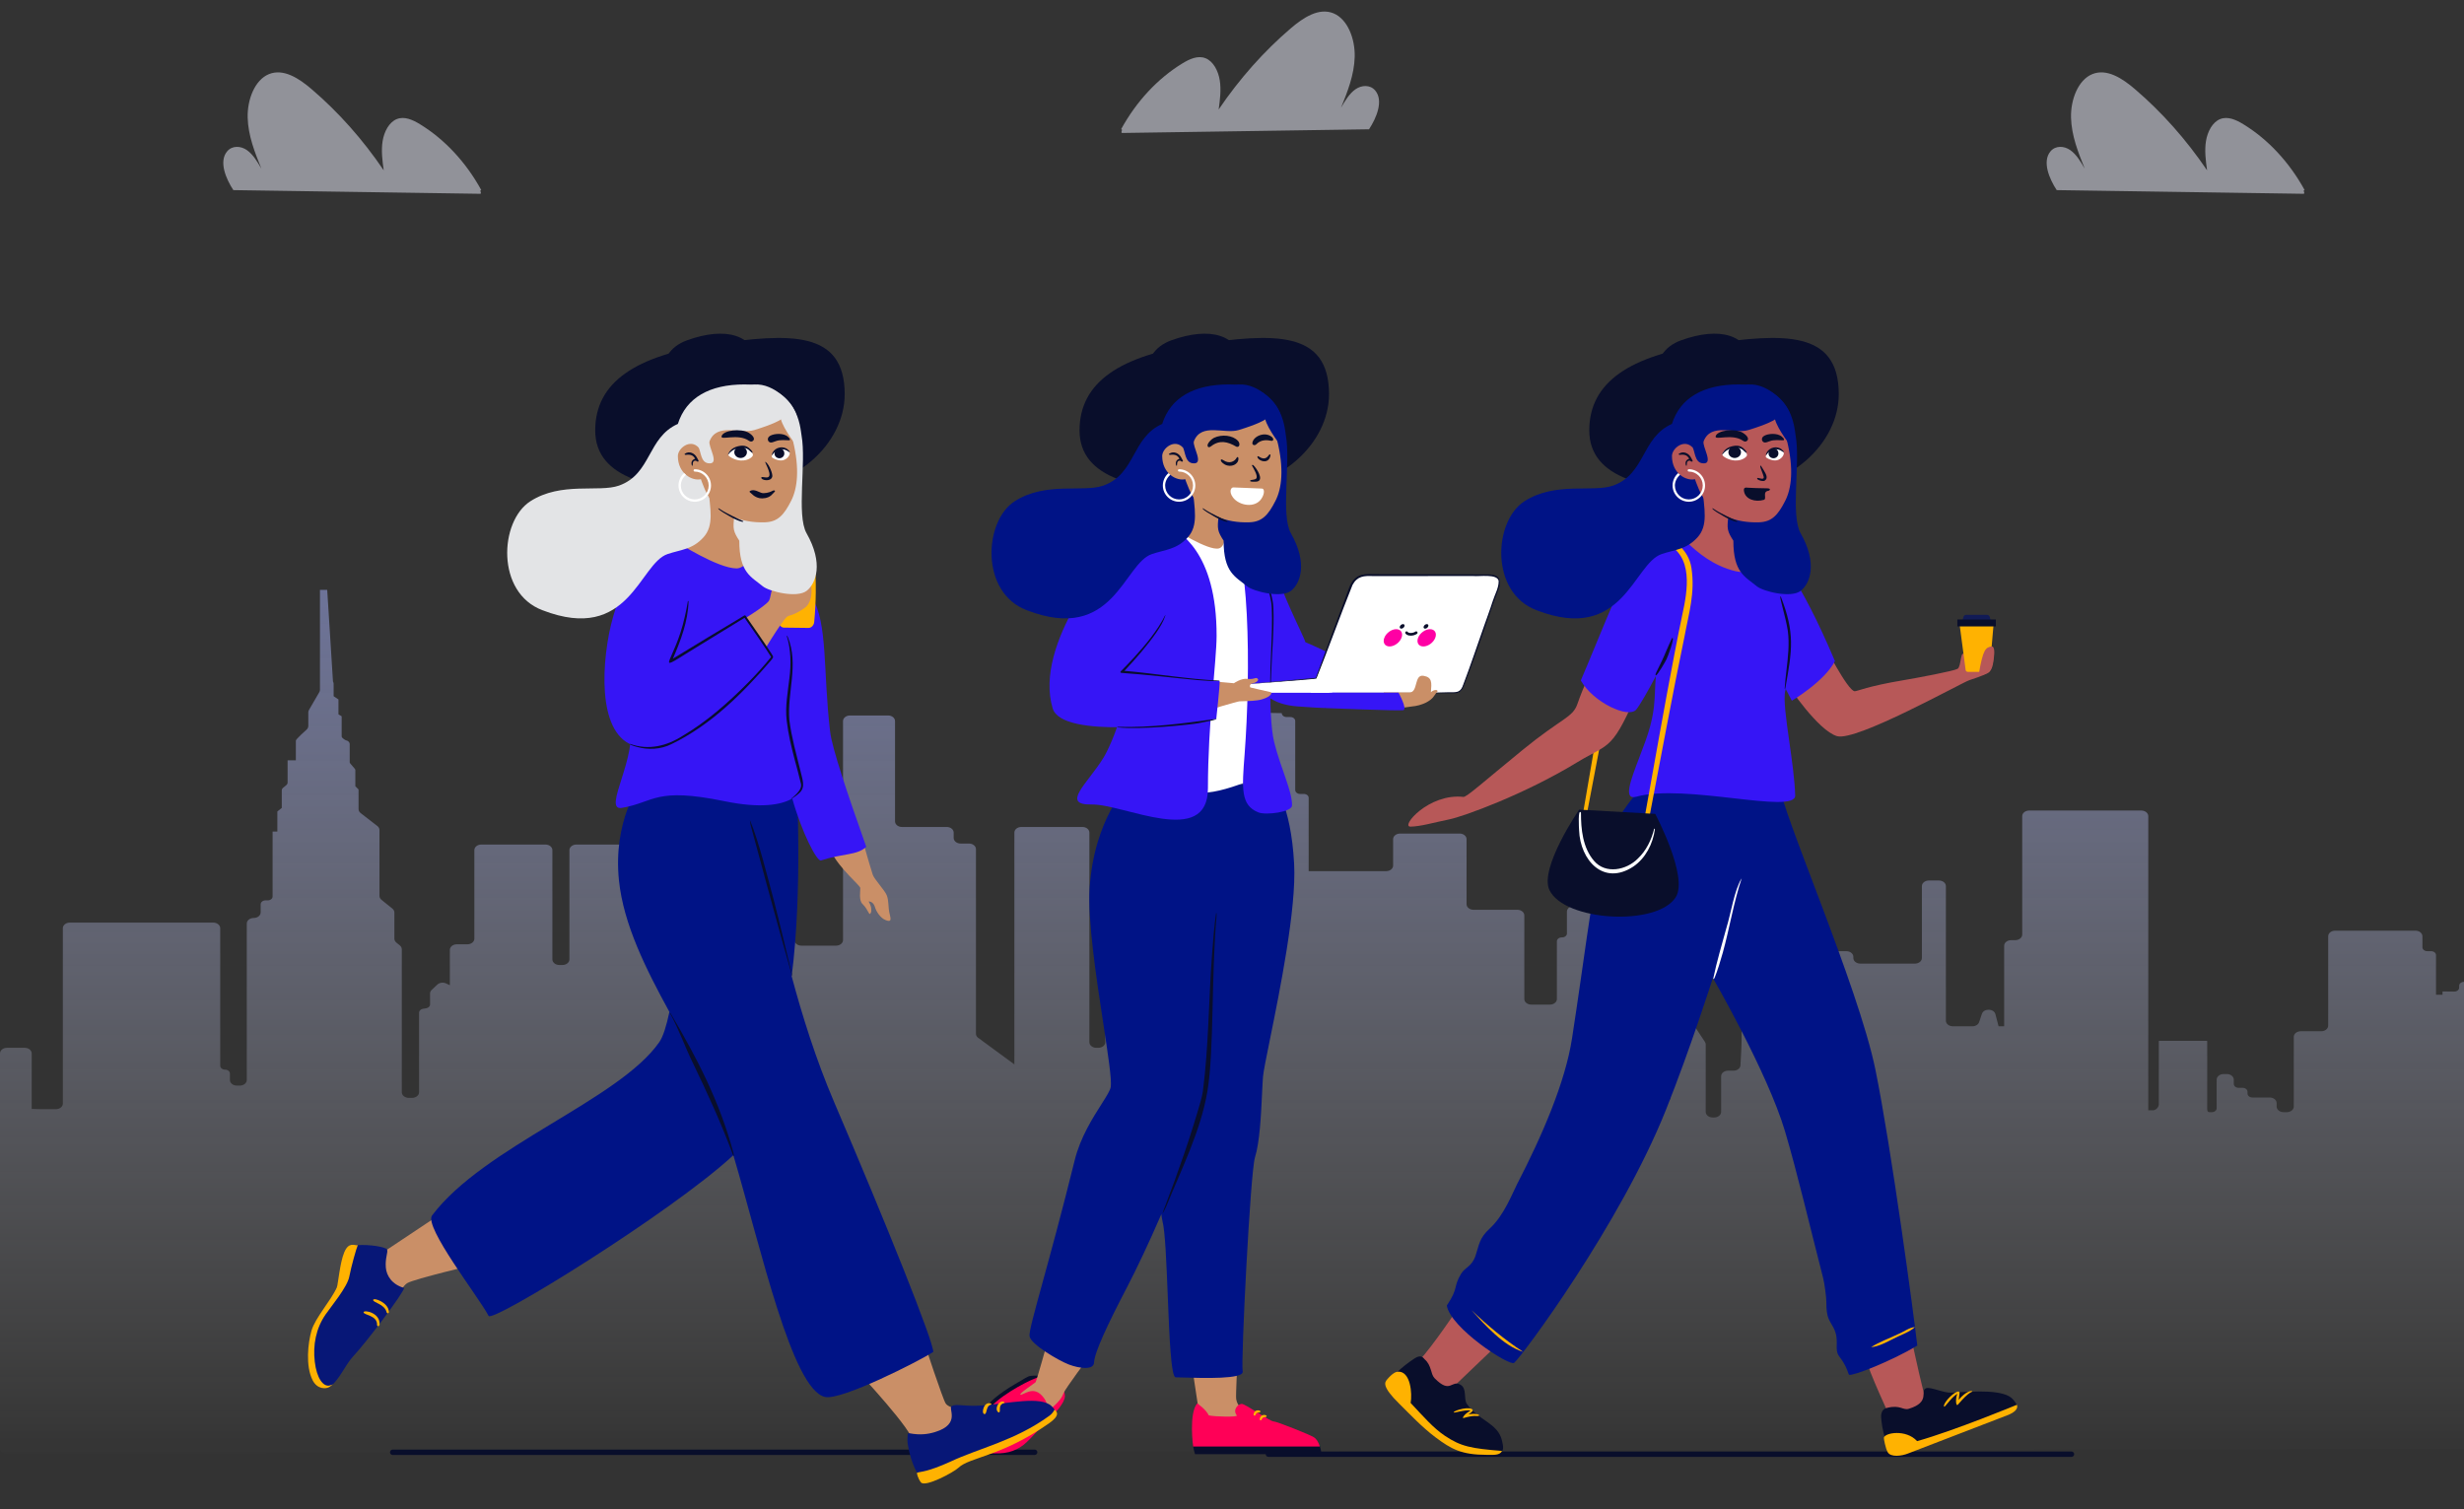 <svg viewBox="0 120 3200 1960" fill="none" xmlns="http://www.w3.org/2000/svg" xmlns:xlink="http://www.w3.org/1999/xlink" overflow="visible" width="3200px" height="1960px"><rect x="0" y="120" width="3200" height="1960" fill="#333333" stroke="none"/><g id="Master/Scenes/Back in Town"><path id="City" opacity="0.5" fill-rule="evenodd" clip-rule="evenodd" d="M3200 1395.08C3196.52 1395.08 3193.71 1397.36 3193.71 1400.16V1402.66C3193.71 1405.49 3190.78 1407.77 3187.27 1407.73C3177.86 1407.63 3172.11 1407.56 3172.11 1407.56V1411.85H3163.65V1360.35C3163.65 1357.55 3160.83 1355.28 3157.35 1355.28H3152.31C3148.83 1355.28 3146.01 1353.01 3146.01 1350.21V1335.9C3146.01 1331.88 3141.97 1328.63 3136.99 1328.63H3032.64C3027.65 1328.63 3023.62 1331.88 3023.62 1335.9V1451.98C3023.62 1455.99 3019.57 1459.25 3014.59 1459.25H2987.95C2982.96 1459.25 2978.93 1462.5 2978.93 1466.51V1557.05C2978.93 1561.07 2974.88 1564.32 2969.9 1564.32H2965.7C2960.71 1564.32 2956.68 1561.07 2956.68 1557.05V1552.55C2956.68 1548.54 2952.63 1545.28 2947.65 1545.28H2925.14C2921.67 1545.28 2918.85 1543.02 2918.85 1540.21V1537.81C2918.85 1535 2916.02 1532.73 2912.55 1532.73H2907.33C2903.85 1532.73 2901.03 1530.46 2901.03 1527.66V1522.08C2901.03 1518.06 2896.99 1514.82 2892.01 1514.82H2887.81C2882.82 1514.82 2878.78 1518.06 2878.78 1522.08V1559.25C2878.78 1562.05 2875.96 1564.32 2872.48 1564.32H2869.93C2866.46 1564.32 2866.51 1562.05 2866.51 1559.25V1472.89C2866.51 1472.49 2866.47 1472.1 2866.4 1471.71H2803.76C2803.69 1472.1 2803.65 1472.49 2803.65 1472.89V1554.06C2803.65 1557.39 2800.83 1561.05 2796.81 1561.86L2789.97 1561.91V1179.89C2789.97 1175.88 2785.92 1172.62 2780.94 1172.62H2635.29C2630.3 1172.62 2626.26 1175.88 2626.26 1179.89V1333.68C2626.26 1337.69 2622.22 1340.95 2617.23 1340.95H2611.84C2606.85 1340.95 2602.81 1344.2 2602.81 1348.21V1452.81H2595.56L2591.43 1437.05C2589.48 1429.59 2576.38 1429.29 2573.89 1436.66L2570.26 1447.45C2569.19 1450.61 2565.62 1452.81 2561.55 1452.81H2536.16C2531.17 1452.81 2527.13 1449.56 2527.13 1445.54V1270.76C2527.13 1266.75 2523.09 1263.49 2518.11 1263.49H2505C2500.01 1263.49 2495.97 1266.75 2495.97 1270.76V1364.14C2495.97 1368.16 2491.93 1371.41 2486.94 1371.41H2415.97C2410.98 1371.41 2406.94 1368.16 2406.94 1364.14V1362.55C2406.94 1358.53 2402.9 1355.28 2397.92 1355.28H2373.71C2368.72 1355.28 2364.68 1358.53 2364.68 1362.55V1371.32C2364.68 1375.33 2360.64 1378.58 2355.65 1378.58H2342.53C2337.54 1378.58 2333.5 1375.33 2333.5 1371.32V1367.92C2333.5 1363.91 2329.46 1360.65 2324.47 1360.65H2309.16C2304.18 1360.65 2300.13 1363.91 2300.13 1367.92V1446.89C2300.13 1450.82 2296.25 1454.03 2291.37 1454.15C2283.9 1454.34 2276.59 1454.44 2270.91 1454.34C2265.74 1454.26 2261.67 1457.55 2261.79 1461.71C2262.11 1473.25 2261.01 1493.11 2260.35 1503.55C2260.11 1507.41 2256.14 1510.41 2251.34 1510.41H2244.26C2239.27 1510.41 2235.23 1513.66 2235.23 1517.68V1563.96C2235.23 1567.98 2231.19 1571.23 2226.2 1571.23H2224.25C2219.26 1571.23 2215.22 1567.98 2215.22 1563.96V1476.42C2215.22 1475.23 2214.86 1474.05 2214.16 1473L2201.08 1453.23C2197.54 1447.89 2187.92 1448.17 2184.86 1453.7L2170.3 1480.08C2169.79 1481.01 2169.52 1482.02 2169.52 1483.03V1545.46C2169.52 1548.26 2166.7 1550.53 2163.22 1550.53H2158.89C2155.41 1550.53 2152.59 1548.26 2152.59 1545.46V1303.89C2152.59 1299.88 2148.54 1296.63 2143.56 1296.63H2043.98C2039 1296.63 2034.96 1299.88 2034.96 1303.89V1332.29C2034.96 1335.08 2032.14 1337.36 2028.66 1337.36H2028.23C2024.75 1337.36 2021.93 1339.63 2021.93 1342.43V1417.38C2021.93 1421.39 2017.89 1424.65 2012.91 1424.65H1988.67C1983.68 1424.65 1979.64 1421.39 1979.64 1417.38V1308.77C1979.64 1304.76 1975.6 1301.51 1970.61 1301.51H1913.65C1908.67 1301.51 1904.63 1298.25 1904.63 1294.24V1209.77C1904.63 1205.76 1900.59 1202.51 1895.6 1202.51H1818.28C1813.29 1202.51 1809.25 1205.76 1809.25 1209.77V1244.07C1809.25 1248.08 1805.21 1251.33 1800.22 1251.33H1699.58V1156.12C1699.58 1153.32 1696.76 1151.05 1693.28 1151.05H1688.4C1684.92 1151.05 1682.1 1148.78 1682.1 1145.98V1056.26C1682.1 1053.46 1679.28 1051.19 1675.8 1051.19H1670.91C1667.44 1051.19 1664.62 1048.92 1664.62 1046.12L1475.46 1042.81C1475.46 1045.39 1473.05 1047.57 1469.86 1047.86L1466.75 1048.13C1463.56 1048.42 1461.15 1050.59 1461.15 1053.18V1149.77H1451.61V1428.35C1451.61 1430.56 1450.37 1432.65 1448.22 1434.03L1440.31 1439.12C1438.16 1440.49 1436.91 1442.59 1436.91 1444.8V1451.62C1436.05 1451.61 1435.44 1451.6 1435.44 1451.6V1473.48C1435.44 1477.5 1431.4 1480.75 1426.42 1480.75H1423.8C1418.82 1480.75 1414.78 1477.5 1414.78 1473.48V1201.24C1414.78 1197.22 1410.74 1193.97 1405.76 1193.97H1326.39C1321.41 1193.97 1317.37 1197.22 1317.37 1201.24V1502.28L1270.11 1467.58C1268.41 1466.22 1267.47 1464.37 1267.47 1462.44V1247.74V1222.75C1267.47 1218.73 1263.42 1215.48 1258.44 1215.48H1247.57C1242.58 1215.48 1238.54 1212.22 1238.54 1208.21V1201.24C1238.54 1197.22 1234.5 1193.97 1229.51 1193.97H1171.41C1166.42 1193.97 1162.38 1190.72 1162.38 1186.7V1056.43C1162.38 1052.41 1158.34 1049.16 1153.36 1049.16H1103.86C1098.88 1049.16 1094.84 1052.41 1094.84 1056.43V1340.8C1094.84 1344.82 1090.8 1348.08 1085.81 1348.08H1040.78C1035.81 1348.08 1031.76 1344.82 1031.76 1340.8V1102.8C1031.76 1098.78 1027.72 1095.53 1022.73 1095.53H958.872C953.887 1095.53 949.844 1098.78 949.844 1102.8V1473.48C949.844 1477.5 945.806 1480.75 940.821 1480.75H938.213C933.228 1480.75 929.19 1477.5 929.19 1473.48V1465.11C929.19 1460.96 924.888 1457.64 919.731 1457.82L902.983 1458.39C897.825 1458.56 893.524 1455.24 893.524 1451.08V1426.29H893.581V1412.74C893.581 1408.73 889.543 1405.47 884.558 1405.47H871.44C866.455 1405.47 862.411 1402.22 862.411 1398.21V1387.55H852.429V1224.04C852.429 1220.03 848.386 1216.77 843.401 1216.77H748.537C743.551 1216.77 739.508 1220.03 739.508 1224.04V1365.94C739.508 1369.95 735.47 1373.21 730.485 1373.21H726.396C721.41 1373.21 717.373 1369.95 717.373 1365.94V1224.04C717.373 1220.03 713.329 1216.77 708.35 1216.77H625.064C620.079 1216.77 616.036 1220.03 616.036 1224.04V1339.05C616.036 1343.06 611.998 1346.32 607.013 1346.32H593.252C588.266 1346.32 584.223 1349.57 584.223 1353.59V1399.47L579.324 1397.17C575.55 1395.38 570.743 1396.04 567.9 1398.71L560.681 1405.52C559.285 1406.83 558.521 1408.51 558.521 1410.24V1424.43C558.521 1426.85 556.402 1428.93 553.461 1429.4L549.309 1430.07C546.362 1430.55 544.249 1432.64 544.249 1435.05V1538.49C544.249 1542.5 540.211 1545.75 535.226 1545.75H530.844C525.858 1545.75 521.821 1542.5 521.821 1538.49V1352.81C521.821 1350.88 520.867 1349.03 519.179 1347.67L514.825 1344.16C513.131 1342.8 512.183 1340.95 512.183 1339.03V1305.05C512.183 1303.13 511.23 1301.28 509.535 1299.92L495.464 1288.59C493.77 1287.22 492.816 1285.37 492.816 1283.45V1197.95C492.816 1195.97 491.817 1194.08 490.048 1192.71L468.43 1175.97C466.661 1174.6 465.656 1172.71 465.656 1170.74V1145.24L461.486 1141.03V1119.81C461.486 1118.33 454.169 1111.58 454.169 1110.1V1086.32C454.169 1083.9 452.05 1081.82 449.103 1081.35C449.103 1081.35 443.727 1078.74 443.727 1076.33V1050.21L439.558 1047.68V1028.34L433.292 1024.13V1008.1C433.292 1007.03 432.999 1005.97 432.436 1005.01L424.946 886H420.771H415.539V1015.79C415.539 1016.85 415.246 1017.9 414.689 1018.86L401.249 1042.02C400.692 1042.99 400.399 1044.03 400.399 1045.1V1062.75C400.399 1064.68 399.446 1066.53 397.757 1067.9C397.757 1067.9 384.22 1079.88 384.22 1081.8V1107.39H373.503V1136.19C373.503 1137.53 372.842 1138.82 371.665 1139.77L367.776 1142.91C366.599 1143.86 365.938 1145.15 365.938 1146.49V1169.21L360.195 1173.83V1199.89H354.027V1284.19C354.027 1286.99 351.207 1289.26 347.726 1289.26H344.843C341.362 1289.26 338.542 1291.53 338.542 1294.33V1304.85C338.542 1308.87 334.499 1312.13 329.514 1312.13C324.528 1312.13 320.491 1315.37 320.491 1319.39V1522.55C320.491 1526.57 316.447 1529.82 311.468 1529.82H307.625C302.634 1529.82 298.597 1526.57 298.597 1522.55V1514.18C298.597 1511.38 295.777 1509.11 292.302 1509.11H292.296C288.816 1509.11 285.996 1506.84 285.996 1504.04V1325.43C285.996 1321.42 281.952 1318.16 276.973 1318.16H90.639C85.654 1318.16 81.616 1321.42 81.616 1325.43V1553.14C81.616 1557.04 77.779 1560.29 72.932 1560.41C66.913 1560.56 46.857 1560.51 42.75 1560.1C42.205 1560.06 41.705 1560.17 41.182 1560.22V1488.02C41.182 1484.01 37.139 1480.75 32.159 1480.75H9.025C4.04 1480.75 0.002 1484.01 0.002 1488.02V2000.79C0.002 2004.81 4.045 2008.06 9.031 2008.06L3200 2001.42V1395.08Z" fill="url(#paint0_linear_301_10848d5858dc0-0121-4545-b3d5-f2c53691a47a)"/><g id="Floor"><path id="Path 4" d="M1343.7 2002.5C1345.64 2002.5 1347.2 2004.07 1347.2 2006C1347.2 2007.87 1345.74 2009.4 1343.89 2009.49L1343.7 2009.5H510C508.067 2009.5 506.5 2007.93 506.5 2006C506.5 2004.13 507.964 2002.6 509.808 2002.51L510 2002.5H1343.7Z" fill="#090E2B"/><path id="Path 4 Copy 3" d="M2690.23 2005C2692.16 2005 2693.73 2006.57 2693.73 2008.5C2693.73 2010.37 2692.26 2011.9 2690.42 2011.99L2690.23 2012H1647.29C1645.36 2012 1643.79 2010.43 1643.79 2008.5C1643.79 2006.63 1645.26 2005.1 1647.1 2005.01L1647.29 2005H2690.23Z" fill="#090E2B"/></g><g id="Flying Objects" opacity="0.5" transform="translate(132 -107) scale(1 1)"><g id="Flying Objects/Cloud 1"><path id="cloud" fill-rule="evenodd" clip-rule="evenodd" d="M171.044 473.895C161.387 459.137 151.9 436.733 163.002 423.548C169.563 415.755 180.669 416.373 188.629 421.934C196.591 427.495 202.142 436.87 207.441 445.961C198.936 424.955 190.257 403.137 189.653 379.753C189.05 356.369 198.845 330.873 217.134 323.328C236.095 315.504 256.284 328.774 272.648 342.761C307.585 372.621 339.188 408.19 366.334 448.196C364.619 435.639 362.903 422.76 364.903 410.263C366.902 397.765 373.426 385.527 383.427 381.605C393.344 377.714 404.064 382.624 413.373 388.304C445.411 407.843 473.144 437.617 493 473.793C490.055 473.793 494.421 478.67 491.476 478.67L171.044 473.895Z" fill="#F0F1FF"/></g></g><g id="Flying Objects" opacity="0.5" transform="translate(2500 -107) scale(1 1)"><g id="Flying Objects/Cloud 1"><path id="cloud" fill-rule="evenodd" clip-rule="evenodd" d="M171.044 473.895C161.387 459.137 151.9 436.733 163.002 423.548C169.563 415.755 180.669 416.373 188.629 421.934C196.591 427.495 202.142 436.87 207.441 445.961C198.936 424.955 190.257 403.137 189.653 379.753C189.05 356.369 198.845 330.873 217.134 323.328C236.095 315.504 256.284 328.774 272.648 342.761C307.585 372.621 339.188 408.19 366.334 448.196C364.619 435.639 362.903 422.76 364.903 410.263C366.902 397.765 373.426 385.527 383.427 381.605C393.344 377.714 404.064 382.624 413.373 388.304C445.411 407.843 473.144 437.617 493 473.793C490.055 473.793 494.421 478.67 491.476 478.67L171.044 473.895Z" fill="#F0F1FF"/></g></g><g id="Flying Objects" opacity="0.5" transform="matrix(-1 0 0 1 1949 -186) scale(1 1)"><g id="Flying Objects/Cloud 1"><path id="cloud" fill-rule="evenodd" clip-rule="evenodd" d="M171.044 473.895C161.387 459.137 151.9 436.733 163.002 423.548C169.563 415.755 180.669 416.373 188.629 421.934C196.591 427.495 202.142 436.87 207.441 445.961C198.936 424.955 190.257 403.137 189.653 379.753C189.05 356.369 198.845 330.873 217.134 323.328C236.095 315.504 256.284 328.774 272.648 342.761C307.585 372.621 339.188 408.19 366.334 448.196C364.619 435.639 362.903 422.76 364.903 410.263C366.902 397.765 373.426 385.527 383.427 381.605C393.344 377.714 404.064 382.624 413.373 388.304C445.411 407.843 473.144 437.617 493 473.793C490.055 473.793 494.421 478.67 491.476 478.67L171.044 473.895Z" fill="#F0F1FF"/></g></g><g id="Master/Character/Standing [colors]" transform="translate(1687 509.5) scale(1 1)"><g id="Master/Character/Standing [colors]"><g id="Lower Body/Standing" transform="translate(-64 629) scale(1 1)"><g id="Lower Body/Standing/Walking 2"><path id="leg-2" fill-rule="evenodd" clip-rule="evenodd" d="M801 747.688C802.13 758.518 834.14 827.459 834.14 827.459C852.388 831.665 883.25 810.154 879.722 804.322C876.195 798.49 861.354 729 861.354 729C861.354 729 813.162 739.77 801 747.688" fill="#b75858"/><path id="leg-1" fill-rule="evenodd" clip-rule="evenodd" d="M271.575 679C271.575 679 236.248 731.727 219.944 748.545C204.877 764.086 252.552 794 252.552 794L330 719.908L271.575 679Z" fill="#b75858"/><path id="pant" fill-rule="evenodd" clip-rule="evenodd" d="M812.636 370.807C833.322 472.312 862.428 689.154 867 728.962C833.431 749.112 783.399 768.69 778.435 766.884C777.456 766.528 776.062 756.413 765.768 743.232C758.122 733.439 766.998 722.667 758.014 705.467C752.954 695.779 748.774 693.582 748.887 672.382C748.919 666.21 746.422 647.889 744.814 641.642C728.117 576.739 711.117 504.272 695.221 450.757C672.52 374.321 601.527 251.59 601.527 251.59C601.527 251.59 571.896 344.449 540.536 422.884C481.274 571.098 354.398 741.893 343.473 751.365C337.687 756.38 260.476 706.024 256 676.918C271.602 653.767 264.047 653.137 274.435 635.817C279.818 626.842 288.328 626.942 293.391 611.907C298.137 597.822 297.803 589.742 311.974 576.689C330.423 559.698 341.064 531.222 347.274 519.221C379.68 456.595 409.797 387.02 418.593 330.016C451.475 116.905 446.064 72.872 512.302 0.422C579.053 -1.917 636.901 -0.972 688.017 0.422C689.413 32.888 790.364 261.525 812.636 370.807Z" fill="#001386"/><g id="shoe-1"><path id="Fill 7" fill-rule="evenodd" clip-rule="evenodd" d="M327.67 852.488C322.415 829.363 297.251 826.707 281.95 804.618C277.629 798.38 282.34 784.816 273.928 779.907C261.679 772.758 261.121 792.611 240.209 771.449C234.672 765.847 236.562 754.982 227.23 746.789C225.713 745.458 223.136 739.795 214.272 745.496C209.33 748.673 181.434 767.495 180.986 780.686C213.029 811.247 235.817 839.7 260.198 852.224C277.964 861.35 291.192 864.312 324.119 866.762C331.249 867.293 329.031 858.477 327.67 852.488" fill="#090E2B"/><path id="Fill 9" fill-rule="evenodd" clip-rule="evenodd" d="M308.13 870.85C275.176 870.85 261.836 863.504 241.061 847.904C223.726 834.886 207.247 817.329 194.026 804.301C171.429 782.034 175.275 776.727 178.359 773.064C184.917 765.273 189.515 763.109 191.984 762.887C209.185 761.34 211.174 791.943 208.995 803.439C225.75 821.26 238.325 835.946 253.408 846.051C274.47 860.163 287.574 862.513 327.703 865.78C324.825 871.746 316.669 870.85 308.13 870.85" fill="#FFB201"/><path id="Fill 12" fill-rule="evenodd" clip-rule="evenodd" d="M264.902 815.62C264.323 817.261 278.846 811.953 286.814 813.277C287.063 813.318 281.146 816.266 278.178 820.27C276.673 822.3 276.119 823.515 278.333 822.876C291.347 819.123 295.016 820.759 296.593 820.443C301.29 819.504 294.054 816.085 283.943 818.378C286.394 816.817 290.253 814.241 289.59 812.625C287.33 807.116 265.913 812.755 264.902 815.62" fill="#FFB201"/></g><path id="Fill 14" fill-rule="evenodd" clip-rule="evenodd" d="M614.374 218.774C611.466 229.242 607.297 242.804 603.945 250.791C602.448 254.359 602.224 252.627 602 252.237C606.555 230.249 613.166 208.253 619.106 186.501C624.951 167.998 629.2 137.528 639 122C628.918 151.512 622.905 188.066 614.374 218.774Z" fill="white"/><g id="shoe-2"><path id="Fill 16" fill-rule="evenodd" clip-rule="evenodd" d="M991.636 799.287C980.838 785.371 940.441 788.323 911.138 790.091C901.275 790.685 884.063 782.119 878.351 784.382C870.034 787.678 884.698 802.294 856.022 811.021C848.43 813.332 845.016 805.629 828.184 809.734C825.449 810.401 821.244 811.353 820.073 818.917C819.419 823.134 823.069 857.718 835.559 867.807C890.509 849.357 945.988 827.522 994.182 809.417C998.888 807.648 994.399 802.848 991.636 799.287" fill="#090E2B"/><path id="Fill 18" fill-rule="evenodd" clip-rule="evenodd" d="M985.912 818.675L855.415 868.927C846.757 872.485 832.511 874.261 828.575 867.424C825.635 862.317 823.412 849.671 823.562 848.721C824.612 842.1 852.381 837.228 866.76 853.045C915.992 839.146 996.322 805.85 996.322 805.85C996.322 805.85 1000.18 812.618 985.912 818.675" fill="#FFB201"/><path id="Fill 21" fill-rule="evenodd" clip-rule="evenodd" d="M920.736 799.46C921.639 791.092 922.716 789.301 920.82 788.728C916.284 787.357 901.204 802.21 901.573 807.637C901.85 811.705 910.011 796.661 919.051 791.562C916.434 796.632 916.822 809.105 919.89 805.471C934.843 787.764 938.74 789.183 938.616 788.772C938.031 786.82 930.315 787.885 920.736 799.46" fill="#FFB201"/></g><path id="Fill 23" fill-rule="evenodd" clip-rule="evenodd" d="M288 683C308.821 702.793 330.901 721.303 355 737C329.265 729.245 305.634 702.126 288 683" fill="#FFB201"/><path id="Fill 25" fill-rule="evenodd" clip-rule="evenodd" d="M864 705C856.172 711.877 845.458 715.019 836.363 719.891C827.307 724.367 816.517 730.379 807 731C818.063 723.896 830.523 719.754 842.253 714.006C849.066 711.357 857.1 705.054 864 705" fill="#FFB201"/></g></g><g id="Upper Body/Standing" transform="translate(69 -172) scale(1 1)"><g id="Upper Body/Standing/Shopping Coffee 2"><path id="bag-strap" fill-rule="evenodd" clip-rule="evenodd" d="M313.84 757.399L300 838L305.25 837.521L321 755L313.84 757.399Z" fill="#FFB201"/><path id="hand-2" fill-rule="evenodd" clip-rule="evenodd" d="M786.278 651.104C791.328 648.209 789.737 624.695 795.918 633.205C797.456 635.322 798.809 642.202 798.809 642.202L825.796 643.888C825.796 643.888 827.483 633.786 829.539 624.524C831.594 615.263 837.176 645.929 827.434 655.305C825.581 657.087 817.066 660.752 801.529 665.838C791.592 669.09 654.315 745.947 629.674 738.491C604.891 730.994 567 673.73 567 673.73L611.667 617C611.667 617 643.704 680.164 652.756 680.164C656.404 680.164 668.94 673.73 716.076 665.838C733.396 662.938 781.228 653.999 786.278 651.104Z" fill="#b75858"/><path id="Fill 5" fill-rule="evenodd" clip-rule="evenodd" d="M535.966 496.521C515.179 487.803 510.291 487.92 503.667 480.315C500.834 477.063 496.656 459.369 499.284 444.998C501.913 430.625 448.171 421 448.171 421C448.171 421 455.081 469.499 445.997 475.853C440.959 479.378 425 484.677 425 484.677C474.558 527.808 489.045 535.214 503.667 534.995C537.052 534.498 535.966 496.521 535.966 496.521Z" fill="#b75858"/><path id="hand-1" fill-rule="evenodd" clip-rule="evenodd" d="M221.443 756.389C170.321 798.14 148.683 817.874 144.52 817.412C99.524 812.411 62.523 856.15 75.699 856C88.876 855.85 105.516 850.798 126.498 846.506C144.529 842.818 223.348 814.437 292.06 772.598C335.667 746.045 337.207 760.001 374.723 671.493C385.805 645.35 321.137 634.704 321.137 634.704C329.097 620.364 309.306 649.023 292.427 697.131C286.323 714.53 272.181 714.953 221.443 756.389Z" fill="#b75858"/><path id="Tshirt" fill-rule="evenodd" clip-rule="evenodd" d="M432.562 484.937C433.703 485.777 435.342 487.286 437.474 489.249C447.321 498.318 467.69 517.076 498.147 524.345C525.786 530.944 526.338 499.566 524.389 492.646C523.228 488.53 535.26 493.039 546.804 499.979C547.243 500.242 547.652 500.548 548.034 500.891C553.162 505.124 580.614 531.429 627 640.963C613.882 667.152 571.08 692.527 571.08 692.527L563.112 677.229C562.963 677.818 562.811 678.41 562.656 679.005C559.841 689.806 563.611 716.345 567.784 745.731C571.14 769.362 574.758 794.833 575.424 815.441C575.838 828.282 539.628 824.178 495.478 819.173C451.819 814.225 400.397 808.396 368.945 817.202C351.574 822.065 361.753 795.511 373.171 765.726C378.398 752.092 383.884 737.781 387.106 725.496C392.261 705.841 392.764 693.575 393.319 680.039C393.566 674.014 393.824 667.737 394.506 660.445C384.181 680.051 373.527 698.618 368.867 704.1C358.825 715.913 312.948 694.739 297 666.164C297 666.164 312.345 630.173 329.131 589.076C353.369 529.736 369.351 507.991 380.081 499.272C380.649 498.354 382.181 497.282 384.741 496.044C387.562 494.428 389.93 493.683 391.932 493.092C400.084 490.126 412.524 486.464 429.763 482.013C430.163 481.91 430.515 482.429 430.971 483.1C431.381 483.704 431.875 484.431 432.562 484.937Z" fill="#3615F6"/><path id="Fill 16" fill-rule="evenodd" clip-rule="evenodd" d="M825.168 655H799.557C798.147 655 796.954 653.959 796.77 652.566L789 594H833L827.97 652.438C827.844 653.888 826.627 655 825.168 655" fill="#FFB201"/><path id="Combined Shape" fill-rule="evenodd" clip-rule="evenodd" d="M561.779 676.605C561.73 677.084 562.462 677.142 562.526 676.699L562.773 675.316C571.447 626.809 575.371 604.861 556.637 557.065C555.096 556.247 556.975 563.363 558.242 568.161C558.737 570.033 559.138 571.553 559.206 572.11C561.789 581.708 564.171 591.741 565.808 601.527C568.116 618.497 566.12 635.614 564.129 652.687C563.197 660.676 562.267 668.655 561.779 676.605ZM396.982 651.627C396.495 652.604 395.993 653.61 395.474 654.655C393.144 659.342 394.187 659.574 394.537 659.574C396.527 659.574 407.203 641.121 408.259 638.709C409.381 636.925 420.042 608.722 415.476 611.166C413.841 614.346 409.03 625.415 407.618 628.664L407.608 628.688C404.187 637.172 401.132 643.302 396.982 651.627Z" fill="#090E2B"/><path id="Fill 27" fill-rule="evenodd" clip-rule="evenodd" d="M826.743 655.087C832.512 650.345 837.806 620.668 830.278 622.047C822.751 623.425 819.445 625.615 814 657.016C814.246 659.993 820.973 659.83 826.743 655.087Z" fill="#b75858"/><path id="Fill 30" fill-rule="evenodd" clip-rule="evenodd" d="M830 591H792L793.853 583.834C794.285 582.162 795.743 581 797.408 581H824.592C826.257 581 827.714 582.162 828.146 583.834L830 591Z" fill="#111B56"/><path id="Fill 32" fill-rule="evenodd" clip-rule="evenodd" d="M786 596H836V587H786V596Z" fill="#090E2B"/><g id="Bag"><path id="Fill 14" fill-rule="evenodd" clip-rule="evenodd" d="M418.535 632.191C421.584 616.608 425.467 596.261 428.832 580.736C435.516 550.133 444.088 503.857 406.481 487.712C401.899 486.773 409.502 484.942 414.277 484C415.975 484.277 437.052 495.21 440.748 520.406C445.532 553.029 437.364 578.213 431.549 609.692C416.443 682.16 400.349 769.365 386.24 842.678C385.613 846.268 379.734 845.56 380.318 841.713C393.432 769.265 405.093 702.061 418.535 632.191Z" fill="#FFB201"/><path id="Fill 20" fill-rule="evenodd" clip-rule="evenodd" d="M420.303 947.617C396.228 985.886 275.922 979.141 256.276 938.422C242.624 910.128 294.86 833.933 294.86 833.933L393.638 839.471C393.638 839.471 437.032 921.026 420.303 947.617" fill="#090E2B"/><path id="Fill 23" fill-rule="evenodd" clip-rule="evenodd" d="M393.217 859.247C390.742 878.214 381.175 897.082 365.062 907.971C326.422 933.246 296.2 899.726 294.769 860.6C294.61 858.117 293.046 831.686 297.217 837.855C297.135 859.48 299.522 883.47 314.158 900.468C329.172 918.14 356.327 912.56 371.125 897.469C381.912 887.278 388.633 873.436 392.22 859.061C392.328 858.464 393.331 858.619 393.217 859.247" fill="white"/></g></g></g><g id="Head" transform="translate(399 26) scale(1 1)"><g id="Head/Long Hair Hat Blue"><path id="Path 10" fill-rule="evenodd" clip-rule="evenodd" d="M70.256 97.499C70.256 97.499 48.694 43.793 97.7 26.265C146.705 8.737 185.296 17.974 190.236 59.305C198.158 125.599 94.918 158.925 70.256 97.499Z" fill="#090E2B"/><path id="Fill 1" fill-rule="evenodd" clip-rule="evenodd" d="M146.176 222.265C53.225 222.265 -22 206.483 -22 143.464C-22 80.445 31.202 46.242 130.855 31.591C230.508 16.94 302 13.2 302 96.454C302 159.474 239.129 222.265 146.176 222.265Z" fill="#090E2B"/><path id="Fill 3" fill-rule="evenodd" clip-rule="evenodd" d="M-106.282 235.5C-66.068 209.611 -17.145 224.379 8.887 215.123C51.195 200.08 45.488 152.69 85.35 135.013C96.176 100.832 126.661 83.761 171.659 83.761C242.273 83.761 244.239 140.447 245.971 150C252.336 185.102 239.116 253.488 252.47 276.992C274.888 316.454 264.527 342.215 252.837 351.627C240.235 361.774 203.569 352.484 195.614 345.892C180.433 333.313 165.115 328.377 165.115 286.672C157.189 274.503 156.722 270.9 158.512 256.127C160.666 238.353 162.691 222.274 124.435 215.123C127.545 245.856 132.654 267.017 118.354 282.576C104.054 298.134 89.697 298.134 72.062 304C35.007 316.324 22.588 420.655 -90.469 376.973C-151.085 354.33 -146.495 261.389 -106.282 235.5Z" fill="#001386"/><path id="Combined Shape" fill-rule="evenodd" clip-rule="evenodd" d="M232.575 234.655C240.592 218.767 243.748 193.622 234.766 156.81C232.702 148.348 231.768 140.973 230.975 134.711C228.319 113.731 227.245 105.249 190.535 110.271C163.009 114.037 120.164 131.23 112.624 161.39C112.624 161.39 112.49 163.053 112.357 165.813C101.569 153.837 85.35 166.516 85.35 176.746C85.35 199.59 104.018 209.45 115.276 206.802C115.616 207.955 115.99 209.053 116.402 210.081C116.754 210.962 117.114 211.894 117.491 212.87C120.63 220.991 124.935 232.132 135.518 241.803C146.77 252.086 166.782 263.904 198.631 262.784C215.143 262.203 223.139 253.358 232.575 234.655Z" fill="#b75858"/><path id="Fill 8" fill-rule="evenodd" clip-rule="evenodd" d="M110.261 179.03C107.388 173.262 100.467 169.688 94.489 173.724C93.136 174.637 94.96 175.262 95.531 175.198C102.632 174.269 105.451 176.21 107.784 180.247C105.553 180.794 103.324 182.779 103.039 185.021C102.865 186.397 103.341 190.47 104.391 189.185C105.117 188.297 103.517 182.239 108.806 182.792C108.886 182.81 108.958 182.814 109.033 182.821C109.282 183.419 111.273 184.657 112.128 183.619C112.652 182.985 111.573 181.667 110.261 179.03" fill="#090E2B"/><path id="Fill 9" fill-rule="evenodd" clip-rule="evenodd" d="M184.511 83.858C156.443 85.889 116.345 115.898 109.891 137.898C108.798 141.625 109.8 161.009 112.187 165.389C115.364 171.22 115.016 184.517 124.482 186.059C141.169 188.776 124.021 163.956 126.553 157.471C136.096 133.018 166.369 148.55 184.511 143.014C209.354 135.434 218.556 130.045 219.194 129.08C222.416 141.456 239.796 165.149 245.815 169.768C247.773 171.269 245.135 144.379 238.852 122.622C235.05 109.456 211.194 81.927 184.511 83.858Z" fill="#001386"/><path id="Fill 11" fill-rule="evenodd" clip-rule="evenodd" d="M107.274 236.091C95.642 236.091 86.178 226.627 86.178 214.995C86.178 208.848 88.84 202.929 93.503 198.914C94.269 199.697 95.186 200.566 95.869 201.149C91.87 204.593 89.178 209.722 89.178 214.995C89.178 224.973 97.296 233.091 107.274 233.091C117.252 233.091 125.37 224.973 125.37 214.995C125.37 205.018 117.252 196.9 107.274 196.9C106.446 196.9 105.774 196.228 105.774 195.4C105.774 194.571 106.446 193.9 107.274 193.9C118.906 193.9 128.37 203.363 128.37 214.995C128.37 226.627 118.906 236.091 107.274 236.091" fill="white"/><path id="Fill 4" fill-rule="evenodd" clip-rule="evenodd" d="M151.936 254.628C147.843 252.187 139.507 247.655 137.848 245.046C136.983 243.686 140.059 245.478 141.65 246.678C143.768 248.275 152.519 252.985 163.318 258.066C164.255 258.506 170.267 261.033 170.416 261.371C170.556 261.688 169.953 262.236 169.242 262.142C164.462 261.505 156.448 257.319 151.936 254.628Z" fill="#090E2B"/></g></g><g id="Expressions" transform="translate(520 159) scale(1 1)"><g id="Expressions/Happy"><g id="eye1"><path id="Fill 1" fill-rule="evenodd" clip-rule="evenodd" d="M21.076 18.179C22.852 10.196 46.225 7.398 56.51 13.579C60.066 15.692 66.67 21.497 60.823 24.657C59.279 25.329 57.779 24.64 56.51 23.821C42.492 14.079 19.838 23.744 21.076 18.179Z" fill="#090E2B"/><path id="Fill 6" fill-rule="evenodd" clip-rule="evenodd" d="M40.038 32.611C34.751 34.111 30.218 38.361 29.797 41.883C29.541 44.011 37.892 49.12 45.944 49.517C56.538 50.038 61.879 44.299 61.859 42.465C61.147 36.915 54.755 28.437 40.038 32.611Z" fill="white"/><path id="Fill 8" fill-rule="evenodd" clip-rule="evenodd" d="M56.425 35.769C48.282 29.615 35.67 33.625 29.796 41.883C29.459 42.311 29.556 41.234 29.79 40.743C32.624 34.796 37.737 31.989 43.665 30.765C47.232 30.028 50.558 29.968 54.037 31.526C55.382 32.127 57.758 33.959 59.594 36.031C61.026 37.646 62.232 40.415 60.575 39.436C59.278 38.669 57.505 36.586 56.425 35.769Z" fill="#090E2B"/><path id="Fill 10" fill-rule="evenodd" clip-rule="evenodd" d="M45.841 46.276C50.368 46.276 54.038 42.928 54.038 38.797C54.038 34.667 50.368 31.318 45.841 31.318C41.314 31.318 37.644 34.667 37.644 38.797C37.644 42.928 41.314 46.276 45.841 46.276Z" fill="#090E2B"/></g><g id="eye2"><path id="Fill 4" fill-rule="evenodd" clip-rule="evenodd" d="M104.459 16.861C107.813 18.349 112.278 23.287 108.561 23.287C104.844 23.287 96.793 22.233 91.396 24.46C89.511 24.942 88.081 25.864 86.188 26.089C81.88 26.928 79.539 21.769 82.585 18.649C86.026 15.125 97.643 13.454 104.459 16.861Z" fill="#090E2B"/><path id="Fill 12" fill-rule="evenodd" clip-rule="evenodd" d="M100.659 49.234C106.03 47.986 110.047 43.115 109.593 39.477C108.707 34.654 99.422 31.576 94.221 34.209C89.07 36.816 85.847 42.641 86.263 44.941C86.864 46.532 95.17 50.511 100.659 49.234Z" fill="white"/><path id="Fill 14" fill-rule="evenodd" clip-rule="evenodd" d="M96.215 46.606C99.753 46.606 102.621 43.852 102.621 40.456C102.621 37.059 100.6 33.849 96.215 34.306C92.696 34.672 89.808 37.059 89.808 40.456C89.808 43.852 92.677 46.606 96.215 46.606Z" fill="#090E2B"/><path id="Fill 22" fill-rule="evenodd" clip-rule="evenodd" d="M86.454 41.638C88.483 34.064 97.644 30.169 104.889 33.755C105.909 34.287 107.565 35.481 108.805 36.923C109.946 38.253 109.797 38.95 109.331 38.812C108.559 38.582 106.926 37.117 105.599 36.487C98.889 33.304 91.908 35.09 86.797 42.559C86.546 42.946 86.308 42.075 86.454 41.638" fill="#090E2B"/></g><path id="Fill 18" fill-rule="evenodd" clip-rule="evenodd" d="M89.774 88.859C81.203 89.859 88.148 99.383 83.708 100.649C72.341 103.888 60 99.957 58.007 89.859C56.83 83.899 60.342 84.619 63.147 84.868C65.952 85.117 79.804 85.629 87.245 85.629C94.459 85.629 90.833 88.735 89.774 88.859Z" fill="#090E2B"/><path id="nose" fill-rule="evenodd" clip-rule="evenodd" d="M79.516 56.047C79.905 56.047 82.488 60.469 83.436 62.022C86.454 66.968 89.781 72.505 84.87 75.688C82.491 77.231 75.012 74.841 75.012 73.025C75.012 70.263 81.838 75.119 83.444 72.315C84.386 70.887 80.859 63.644 79.516 59.349C78.767 56.952 79.128 56.047 79.516 56.047Z" fill="#090E2B"/></g></g><g id="Facial Accesories" transform="translate(517 209) scale(120 110)"><g id="Facial Accesories/None" stroke="none" stroke-width="1" fill="none" fill-rule="evenodd" fill-opacity="0"/></g><g id="Glass" transform="translate(520 164) scale(120 75)"><g id="Glass/None" stroke="none" stroke-width="1" fill="none" fill-rule="evenodd" fill-opacity="0"/></g></g></g><g id="Master/Character/Standing [colors]" transform="translate(1025 509.5) scale(1 1)"><g id="Master/Character/Standing [colors]"><g id="Lower Body/Standing" transform="translate(-64 629) scale(1 1)"><g id="Lower Body/Standing/Stand 2"><g id="leg-1"><path id="Fill 1" fill-rule="evenodd" clip-rule="evenodd" d="M395.033 769.979C395.033 769.979 389.687 766.962 377.039 768.378C373.623 768.761 368.431 772.544 356.27 779.602C340.151 788.955 318.001 804.658 310.475 821.752C292.335 862.95 317.596 867.807 322.132 868.956C326.666 870.103 349.433 848.614 349.433 848.614L368.864 822.252L398 797.258L395.033 769.979Z" fill="#090E2B"/><path id="Fill 3" fill-rule="evenodd" clip-rule="evenodd" d="M388.051 770.15C379.898 771.501 343.131 790.382 327.347 807.024C314.987 820.054 307.856 834.84 308.002 851.084C308.121 864.339 318.655 868.125 323.23 868.53C343.901 870.363 356.564 866.839 368.346 857.861C376.81 851.412 398.73 825.702 404.689 820.616C409.605 816.418 422 802.985 422 794.572C422 776.552 396.204 768.8 388.051 770.15" fill="#FF0057"/><path id="Fill 5" fill-rule="evenodd" clip-rule="evenodd" d="M399.11 725C399.11 725 385.209 774.825 383.889 776.563C383.277 777.367 361.098 791.968 364.32 792.708C368.102 793.577 380.149 780.903 392.116 793.878C402.688 805.342 397.287 811.022 395.553 815.129C393.325 820.409 393.49 819.238 395.434 817.704C410.068 806.165 417.312 799.153 420.049 791.144C421.986 785.477 454 742.661 454 742.661L399.11 725Z" fill="#ca8f67"/><path id="Fill 27" fill-rule="evenodd" clip-rule="evenodd" d="M363.065 816.038C360.4 810.997 363.426 806.132 364.67 811.036C365.295 813.501 369.59 819.706 377.222 822.894C378.754 823.475 381.243 826.621 374.788 825.891C370.459 824.723 365.14 819.959 363.065 816.038Z" fill="#FFB201"/><path id="Fill 29" fill-rule="evenodd" clip-rule="evenodd" d="M352.032 824.521C350.041 819.203 351.062 815.785 353.969 819.671C354.046 819.774 357.055 829.864 366.565 833.046C370.679 833.046 371.585 835.279 370.679 835.519C360.187 838.293 353.46 828.336 352.032 824.521Z" fill="#FFB201"/></g><g id="leg-2"><path id="Fill 7" fill-rule="evenodd" clip-rule="evenodd" d="M587 755.299L598.402 830.763C598.402 830.763 609.454 837.377 626.903 841.649C644.353 845.924 674.642 843.398 675.224 841.649C675.805 839.9 686.505 826.514 669.056 819.517C651.606 812.519 646.353 808.351 644.461 798.607C643.65 794.428 646.035 751 646.035 751L587 755.299Z" fill="#ca8f67"/><g id="Group 11"><path id="Fill 9" fill-rule="evenodd" clip-rule="evenodd" d="M755.311 870H590.996C589.477 864.956 588.147 859.664 588.381 855.478L753.087 859.212C754.071 862.344 754.823 866.057 755.311 870" fill="#090E2B"/></g><path id="Fill 12" fill-rule="evenodd" clip-rule="evenodd" d="M593.887 804C593.887 804 605.34 811.875 608.799 819.557C616.87 821.478 647.076 822.038 645.238 819.665C639.376 812.089 647.077 804.664 651.689 804.664C656.301 804.664 688.483 827.382 692.71 827.382C696.938 827.382 740.084 844.614 745.464 848.072C750.844 851.528 753 860 753 860H588.475C588.475 860 582.74 816.626 593.887 804" fill="#FF0057"/><path id="Fill 14" fill-rule="evenodd" clip-rule="evenodd" d="M667.008 818.674C667.651 809.738 679.994 813.418 674.671 815.912C672.171 815.457 670.28 816.813 669.495 819.103C669.106 820.539 666.849 820.144 667.008 818.674" fill="#FFB201"/><path id="Fill 16" fill-rule="evenodd" clip-rule="evenodd" d="M675.008 824.674C675.651 815.738 687.993 819.418 682.672 821.912C680.17 821.457 678.281 822.813 677.494 825.102C677.105 826.539 674.849 826.144 675.008 824.674" fill="#FFB201"/></g><path id="Combined Shape" fill-rule="evenodd" clip-rule="evenodd" d="M719.71 103.634C715.512 24.231 692.935 -0.063 692.935 -0.063L586.821 3.282L504.5 -8.51005e-05C504.5 -8.51005e-05 459.935 44.888 454.158 134.192C451.391 176.954 462.858 251.892 471.854 310.687C477.959 350.58 482.926 383.041 481.538 392.976C480.91 397.474 475.988 405.215 469.441 415.51C458.158 433.255 442.049 458.59 434.784 487.991C418.02 555.844 403.361 609.201 392.876 647.371C381.723 687.967 375.291 711.383 376.062 716.788C377.561 727.273 413.828 748.514 427.311 753.61C440.795 758.706 459.467 761.109 459.854 750.941C460.353 737.891 477.288 701.808 503.079 652.375C514.075 631.3 530.734 596.615 547.265 558.243C547.691 562.245 548.15 565.23 548.644 567.06C552.218 580.302 553.855 621.547 555.518 663.443C557.617 716.345 559.758 770.284 565.891 770.186C567.751 770.157 571.541 770.273 576.544 770.425C601.114 771.176 654.927 772.819 652.865 762.536C650.315 749.82 662.891 503.429 668.805 484.662C675.053 464.83 676.722 429.404 677.976 402.777C678.399 393.805 678.775 385.832 679.263 379.79C679.795 373.196 683.413 355.342 688.291 331.268C701.146 267.827 722.753 161.194 719.71 103.634Z" fill="#001386"/><path id="Fill 22" fill-rule="evenodd" clip-rule="evenodd" d="M478.984 41.775C455.867 81.876 493.664 58.338 561.765 60.078C615.067 61.44 692.935 -8.51005e-05 692.935 -8.51005e-05L505.31 -0.063C505.31 -0.063 488.685 24.948 478.984 41.775Z" fill="#001386"/><path id="Fill 25" fill-rule="evenodd" clip-rule="evenodd" d="M607.175 398.026C598.532 450.272 572.831 500.8 553.493 548.526C552.039 551.505 548.196 559.577 549.15 556.181C549.939 553.373 551.008 550.623 552.113 547.935C569.339 502.885 585.424 457.169 598.532 410.743C599.544 406.961 600.544 402.796 601.139 398.925C608.838 339.79 608.598 279.81 613.136 220.341C614.338 203.893 615.919 183.614 618.358 167.291C618.442 166.565 619.218 166.966 618.94 171.194C612.051 248.208 615.818 345.78 607.175 398.026Z" fill="#090E2B"/></g></g><g id="Upper Body/Standing" transform="translate(69 -172) scale(1 1)"><g id="Upper Body/Standing/With Laptop 2"><path id="Fill 1" fill-rule="evenodd" clip-rule="evenodd" d="M518 470C531.898 477.921 553.105 494.381 565.718 532.851C576.32 565.182 600.57 611.863 601.354 616.557C613.886 621.248 664 646.25 664 646.25C664 646.25 629.463 702 626.618 702C623.772 702 606.926 701.132 590.612 699.849C537.347 695.659 534.615 659.159 531.973 644.271C523.424 596.088 521.989 475.179 518 470" fill="#3615F6"/><path id="Fill 3" fill-rule="evenodd" clip-rule="evenodd" d="M435.679 395C435.679 395 447.229 452.304 439.464 458.256C435.587 461.228 419 465.605 419 465.605C419 465.605 459.845 498.13 484.813 498.967C509.781 499.805 526.466 484.609 523.701 479.101C519.564 470.858 490.313 463.498 489.221 456.162C487.975 447.794 488.521 411.174 488.521 411.174L435.679 395Z" fill="#ca8f67"/><path id="Fill 6" fill-rule="evenodd" clip-rule="evenodd" d="M430 469.084C430 469.084 475.141 498.235 488.988 494.708C498.467 492.293 497.323 472.625 498.383 464C507.11 464.849 524.843 473.859 531.117 486.924C539.442 504.257 540.33 542.594 546.278 573.411C559.568 642.256 545.543 789.002 545.543 789.002C545.543 789.002 471.088 824.442 451.166 807.334C440.924 798.538 466.945 752.036 468.986 677.213C471.027 602.389 473.539 578.886 465.871 553.859C458.204 528.831 430 469.084 430 469.084" fill="white"/><path id="Fill 8" fill-rule="evenodd" clip-rule="evenodd" d="M420.261 464C404.19 467.258 359.922 478.625 358.573 490.674C357.393 501.228 345.849 632.519 361.438 652.189C380.107 675.744 350.697 747.759 338.818 766.969C318.152 800.389 283.216 827.985 323.586 827.26C365.637 826.507 474.745 883.935 474.745 806.287C474.745 722.088 485.91 640.58 485.999 608.514C486.299 498.981 437.079 471.643 420.261 464" fill="#3615F6"/><path id="Fill 11" fill-rule="evenodd" clip-rule="evenodd" d="M519.586 471.026C532.547 479.039 566.685 530.936 560.067 579.881C555.909 610.633 552.22 711.881 560.768 746.298C569.317 780.715 584.188 809.522 583.998 828.488C583.911 837.13 550.11 841.479 540.244 837.533C516.832 828.17 519.024 806.058 522.385 761.942C530.298 658.065 530.069 480.953 498 464C505.703 464.287 516.001 468.809 519.586 471.026" fill="#3615F6"/><path id="Fill 13" fill-rule="evenodd" clip-rule="evenodd" d="M538.705 512.535C548.375 531.147 558.774 550.76 559.724 571.894C560.925 598.556 557.874 629.021 556.942 655.743C556.667 662.722 556.411 669.704 556.397 676.681C556.409 677.088 555.712 677.123 555.717 676.687C555.052 644.182 559.108 604.533 557.629 571.984C556.683 551.179 546.437 531.034 538.02 512.085C537.875 511.817 538.555 512.243 538.705 512.535" fill="#090E2B"/><g id="macbook"><path id="Fill 15" fill-rule="evenodd" clip-rule="evenodd" d="M632.37 661.886L512.737 672.015C510.696 672.184 504.283 674.863 504.062 676.898C504.062 676.898 503.115 682.144 508.637 682.144H632.37V661.886Z" fill="white"/><path id="Fill 17" fill-rule="evenodd" clip-rule="evenodd" d="M795.427 682.144H608.125L659.804 544.887C662.941 537.138 669.583 529.392 680.064 529.392L836.657 529.51C853.488 529.388 855.6 535.634 851.981 545.475C841.556 573.816 814.743 653.168 805.525 675.402C803.831 679.485 799.848 682.144 795.427 682.144" fill="white"/><path id="Fill 19" fill-rule="evenodd" clip-rule="evenodd" d="M835.827 528.473C792.59 528.369 732.598 528.281 689.252 528.172C674.145 527.233 664.769 529.791 658.51 544.715C644.548 581.913 628.395 625.339 614.858 662.832L518.824 671.499C527.941 670.768 615.381 664.467 615.636 663.663C631.014 625.32 647.175 580.328 662.532 542.106C668.818 530.519 677.502 530.153 689.252 530.625L721.825 530.608C743.135 530.713 798.973 530.405 819.547 530.555C826.947 531.416 850.268 527.31 852.298 536.788C852.673 545.795 847.155 554.789 844.527 563.408C842.152 571.198 833.801 594.167 833.801 594.167C825.258 618.261 815.657 647.225 806.573 670.878C803.156 681.683 798.623 681.789 788.463 681.532C783.324 681.571 769.941 682.132 764.655 682.178C764.019 682.187 763.382 682.621 764.033 682.639C773.388 682.518 787.456 683.018 796.672 682.717C802.836 682.37 806.239 676.677 807.893 671.397C817.713 646.075 826.543 620.387 835.56 594.781C839.053 584.195 847.919 558.707 851.855 548.734C858.164 532.754 850.738 527.986 835.827 528.473" fill="#090E2B"/></g><path id="Fill 21" fill-rule="evenodd" clip-rule="evenodd" d="M490.796 673.475C490.431 673.503 490.215 673.522 490.204 673.525L490.796 673.475Z" fill="black"/><path id="Fill 23" fill-rule="evenodd" clip-rule="evenodd" d="M703 681.775H736.342C748.167 681.993 741.981 657.809 754.9 660.161C765.929 662.169 765.431 668.637 764.286 681.68C766.519 678.887 770.763 677.968 772.216 678.917C774.293 680.274 771.968 680.675 768.461 686.296C764.406 692.794 752.879 698.871 739.14 700.026C735.005 700.373 711.248 704 711.248 704L703 681.775Z" fill="#ca8f67"/><path id="Fill 25" fill-rule="evenodd" clip-rule="evenodd" d="M508.485 669.783C508.485 669.783 517.752 663.18 525.7 664.114C536.303 665.357 537.148 660.575 539.86 664.743C540.456 665.658 538.585 668.596 533.674 669.688C527.046 671.16 529.823 675.25 529.823 675.25C529.823 675.25 552.846 680.74 556.083 681.319C557.871 681.638 558.353 686.727 544.835 690.738C537.784 692.831 527.707 692.886 515.83 693.285C512.526 693.398 474.53 705 474.53 705L472.188 686.067L471 666.394L508.485 669.783Z" fill="#ca8f67"/><path id="Fill 27" fill-rule="evenodd" clip-rule="evenodd" d="M627 702.025C627 702.025 722.409 705.881 728.352 704.813C734.295 703.745 722.252 682 722.252 682H636.046L627 702.025Z" fill="#3615F6"/><g id="blush"><path id="Fill 29" fill-rule="evenodd" clip-rule="evenodd" d="M738.171 608.015H738.156C733.892 608.015 732.019 606.223 731.282 605.154C730.734 604.358 730.934 603.268 731.73 602.72C732.525 602.171 733.616 602.373 734.163 603.167C734.754 604.024 736.21 604.515 738.157 604.515H738.17C741.16 604.515 743.246 603.389 744.225 602.718C745.023 602.169 746.111 602.374 746.657 603.17C747.204 603.967 747.002 605.056 746.205 605.603C743.941 607.159 741.087 608.015 738.171 608.015" fill="#090E2B"/><path id="Fill 31" fill-rule="evenodd" clip-rule="evenodd" d="M726.117 610.799C723.743 616.995 716.822 622.018 710.66 622.018C704.498 622.018 701.428 616.995 703.803 610.799C706.177 604.604 713.097 599.581 719.26 599.581C725.422 599.581 728.492 604.604 726.117 610.799" fill="#FF00A4"/><path id="Fill 33" fill-rule="evenodd" clip-rule="evenodd" d="M769.985 610.799C767.61 616.995 760.689 622.018 754.527 622.018C748.365 622.018 745.295 616.995 747.67 610.799C750.045 604.604 756.964 599.581 763.127 599.581C769.29 599.581 772.36 604.604 769.985 610.799" fill="#FF00A4"/><path id="Fill 35" fill-rule="evenodd" clip-rule="evenodd" d="M729.923 595.951C729.298 597.582 727.477 598.903 725.856 598.903C724.234 598.903 723.426 597.582 724.051 595.951C724.676 594.321 726.497 593 728.118 593C729.739 593 730.548 594.321 729.923 595.951" fill="#090E2B"/><path id="Fill 37" fill-rule="evenodd" clip-rule="evenodd" d="M760.872 595.951C760.247 597.582 758.426 598.903 756.805 598.903C755.183 598.903 754.375 597.582 755 595.951C755.625 594.321 757.445 593 759.067 593C760.688 593 761.496 594.321 760.872 595.951" fill="#090E2B"/></g><path id="Fill 39" fill-rule="evenodd" clip-rule="evenodd" d="M419.02 583.172C410.53 605.552 363.375 655.529 363.375 655.529C363.375 655.529 473.684 666.975 489.979 666.973C490.357 672.702 485.559 716.183 485.559 716.183C437.553 722.984 285.153 742.653 273.084 702.373C247.939 618.452 346.605 503.936 359.273 488.451C377.018 466.759 430.374 553.239 419.02 583.172" fill="#3615F6"/><path id="Fill 42" fill-rule="evenodd" clip-rule="evenodd" d="M489.714 666.434C447.359 664.423 408.769 657.397 366.316 653.665C381.27 637.655 395.802 621.173 408.277 603.151C412.554 596.793 416.438 590.478 418.983 583.201C419.061 582.969 419.671 581.084 419.438 581C409.527 601.201 393.244 620.575 377.832 637.386C372.656 642.974 367.381 648.497 362.006 653.865C361.117 654.701 359.894 656.197 362.974 656.403C395.524 658.573 428.118 662.633 460.598 665.662C471.483 666.455 477.187 666.96 488.136 667C489.896 667.007 490.379 666.419 489.714 666.434" fill="#090E2B"/><path id="Fill 44" fill-rule="evenodd" clip-rule="evenodd" d="M486 716C442.896 721.949 400.874 727.751 357.325 726.411C356.56 726.334 357.278 727.062 358.116 727.143C388.066 730.391 453.127 723.494 462.912 721.607C481.155 718.09 485.217 717.23 486 716" fill="#090E2B"/></g></g><g id="Head" transform="translate(399 26) scale(1 1)"><g id="Head/Long Hair Hat Blue"><path id="Path 10" fill-rule="evenodd" clip-rule="evenodd" d="M70.256 97.499C70.256 97.499 48.694 43.793 97.7 26.265C146.705 8.737 185.296 17.974 190.236 59.305C198.158 125.599 94.918 158.925 70.256 97.499Z" fill="#090E2B"/><path id="Fill 1" fill-rule="evenodd" clip-rule="evenodd" d="M146.176 222.265C53.225 222.265 -22 206.483 -22 143.464C-22 80.445 31.202 46.242 130.855 31.591C230.508 16.94 302 13.2 302 96.454C302 159.474 239.129 222.265 146.176 222.265Z" fill="#090E2B"/><path id="Fill 3" fill-rule="evenodd" clip-rule="evenodd" d="M-106.282 235.5C-66.068 209.611 -17.145 224.379 8.887 215.123C51.195 200.08 45.488 152.69 85.35 135.013C96.176 100.832 126.661 83.761 171.659 83.761C242.273 83.761 244.239 140.447 245.971 150C252.336 185.102 239.116 253.488 252.47 276.992C274.888 316.454 264.527 342.215 252.837 351.627C240.235 361.774 203.569 352.484 195.614 345.892C180.433 333.313 165.115 328.377 165.115 286.672C157.189 274.503 156.722 270.9 158.512 256.127C160.666 238.353 162.691 222.274 124.435 215.123C127.545 245.856 132.654 267.017 118.354 282.576C104.054 298.134 89.697 298.134 72.062 304C35.007 316.324 22.588 420.655 -90.469 376.973C-151.085 354.33 -146.495 261.389 -106.282 235.5Z" fill="#001386"/><path id="Combined Shape" fill-rule="evenodd" clip-rule="evenodd" d="M232.575 234.655C240.592 218.767 243.748 193.622 234.766 156.81C232.702 148.348 231.768 140.973 230.975 134.711C228.319 113.731 227.245 105.249 190.535 110.271C163.009 114.037 120.164 131.23 112.624 161.39C112.624 161.39 112.49 163.053 112.357 165.813C101.569 153.837 85.35 166.516 85.35 176.746C85.35 199.59 104.018 209.45 115.276 206.802C115.616 207.955 115.99 209.053 116.402 210.081C116.754 210.962 117.114 211.894 117.491 212.87C120.63 220.991 124.935 232.132 135.518 241.803C146.77 252.086 166.782 263.904 198.631 262.784C215.143 262.203 223.139 253.358 232.575 234.655Z" fill="#ca8f67"/><path id="Fill 8" fill-rule="evenodd" clip-rule="evenodd" d="M110.261 179.03C107.388 173.262 100.467 169.688 94.489 173.724C93.136 174.637 94.96 175.262 95.531 175.198C102.632 174.269 105.451 176.21 107.784 180.247C105.553 180.794 103.324 182.779 103.039 185.021C102.865 186.397 103.341 190.47 104.391 189.185C105.117 188.297 103.517 182.239 108.806 182.792C108.886 182.81 108.958 182.814 109.033 182.821C109.282 183.419 111.273 184.657 112.128 183.619C112.652 182.985 111.573 181.667 110.261 179.03" fill="#090E2B"/><path id="Fill 9" fill-rule="evenodd" clip-rule="evenodd" d="M184.511 83.858C156.443 85.889 116.345 115.898 109.891 137.898C108.798 141.625 109.8 161.009 112.187 165.389C115.364 171.22 115.016 184.517 124.482 186.059C141.169 188.776 124.021 163.956 126.553 157.471C136.096 133.018 166.369 148.55 184.511 143.014C209.354 135.434 218.556 130.045 219.194 129.08C222.416 141.456 239.796 165.149 245.815 169.768C247.773 171.269 245.135 144.379 238.852 122.622C235.05 109.456 211.194 81.927 184.511 83.858Z" fill="#001386"/><path id="Fill 11" fill-rule="evenodd" clip-rule="evenodd" d="M107.274 236.091C95.642 236.091 86.178 226.627 86.178 214.995C86.178 208.848 88.84 202.929 93.503 198.914C94.269 199.697 95.186 200.566 95.869 201.149C91.87 204.593 89.178 209.722 89.178 214.995C89.178 224.973 97.296 233.091 107.274 233.091C117.252 233.091 125.37 224.973 125.37 214.995C125.37 205.018 117.252 196.9 107.274 196.9C106.446 196.9 105.774 196.228 105.774 195.4C105.774 194.571 106.446 193.9 107.274 193.9C118.906 193.9 128.37 203.363 128.37 214.995C128.37 226.627 118.906 236.091 107.274 236.091" fill="white"/><path id="Fill 4" fill-rule="evenodd" clip-rule="evenodd" d="M151.936 254.628C147.843 252.187 139.507 247.655 137.848 245.046C136.983 243.686 140.059 245.478 141.65 246.678C143.768 248.275 152.519 252.985 163.318 258.066C164.255 258.506 170.267 261.033 170.416 261.371C170.556 261.688 169.953 262.236 169.242 262.142C164.462 261.505 156.448 257.319 151.936 254.628Z" fill="#090E2B"/></g></g><g id="Expressions" transform="translate(520 159) scale(1 1)"><g id="Expressions/Relaxed"><path id="Fill 1" fill-rule="evenodd" clip-rule="evenodd" d="M93.917 85.978C78.288 85.35 67.34 84.91 56.819 84.488C53.549 84.356 50.673 90.074 56.294 97.569C64.259 108.189 84.891 111.876 93.281 99.054C97.555 92.524 97.31 86.115 93.917 85.978" fill="white"/><path id="nose" fill-rule="evenodd" clip-rule="evenodd" d="M82.787 55.708C86.828 59.483 96.961 74.646 87.828 76.839C85.942 77.291 77.321 77.511 78.592 75.637C79.605 74.143 85.977 75.024 86.898 72.185C88.108 68.455 83.712 61.152 80.972 56.143C80.501 55.28 82.152 54.967 82.787 55.708" fill="#090E2B"/><path id="eye" fill-rule="evenodd" clip-rule="evenodd" d="M101.14 49.473C102.716 48.45 104.002 46.945 104.812 43.879C105.442 41.493 104.117 41.182 103.446 41.877C103.179 42.153 102.89 42.519 102.567 42.925C101.4 44.4 99.797 46.424 97.238 46.77C95.539 47 93.013 46.525 90.427 44.717C88.796 43.58 87.355 43.558 88.271 45.826C89.496 48.859 96.546 52.453 101.14 49.473ZM45.753 54.798C53.707 59.04 63.573 54.683 63.355 47.016C63.285 44.551 61.754 44.513 60.883 46.19C58.654 50.486 51.875 54.579 43.868 49.232C43.86 49.227 43.853 49.222 43.845 49.217C43.222 48.801 41.447 47.616 40.759 48.364C39.67 49.545 41.656 52.614 45.753 54.798Z" fill="#090E2B"/><path id="eybrow" fill-rule="evenodd" clip-rule="evenodd" d="M106.892 19.06C97.9 11.432 82.907 17.836 81.479 26.415C80.923 29.759 84.729 30.43 86.526 28.522C93.159 21.485 101.912 23.188 105.337 23.854C106.047 23.992 106.528 24.085 106.714 24.048C109.751 23.437 108.668 20.567 106.892 19.06ZM27.98 30.943C38.686 22.605 49.269 24.849 60.736 31.641C64.937 32.956 65.918 27.497 62.795 24.082C55.981 16.633 41.787 15.253 31.609 20.084C28.503 21.558 24.671 25.674 23.71 27.969C22.36 31.191 24.133 33.94 27.98 30.943Z" fill="#090E2B"/></g></g><g id="Facial Accesories" transform="translate(517 209) scale(120 110)"><g id="Facial Accesories/None" stroke="none" stroke-width="1" fill="none" fill-rule="evenodd" fill-opacity="0"/></g><g id="Glass" transform="translate(520 164) scale(120 75)"><g id="Glass/None" stroke="none" stroke-width="1" fill="none" fill-rule="evenodd" fill-opacity="0"/></g></g></g><g id="Master/Character/Standing [colors]" transform="translate(396 509.5) scale(1 1)"><g id="Master/Character/Standing [colors]"><g id="Lower Body/Standing" transform="translate(-64 629) scale(1 1)"><g id="Lower Body/Standing/Running"><g id="Group"><g id="leg-2"><path id="Fill 1" fill-rule="evenodd" clip-rule="evenodd" d="M868.881 727C868.881 727 892.415 798.523 896.153 804.103C900.693 810.879 918.916 812.263 918.916 812.263C918.916 812.263 917.741 838.239 899.661 844.981C887.076 849.674 848.239 862.835 852.45 852.734C856.662 842.634 782 762.588 782 762.588L868.881 727Z" fill="#ca8f67"/><g id="shoe-2"><path id="Fill 16" fill-rule="evenodd" clip-rule="evenodd" d="M1033.88 807.785C1020.05 793.818 977.041 804.322 944.368 806.688C920.278 808.433 910.334 804.263 904.219 807.361C898.515 810.249 916.672 830.697 882.356 841.247C873.891 843.85 863.276 845.615 848.831 842.777C846.489 842.317 846.769 844.155 846.491 852.698C846.337 857.458 853.22 895.298 868.416 904.794C893.718 892.716 911.595 878.47 937.397 869.865C984.165 854.265 1006.18 839.662 1037.34 819.699C1042.06 816.673 1037.42 811.358 1033.88 807.785" fill="#071777"/><path id="Fill 18" fill-rule="evenodd" clip-rule="evenodd" d="M1030.16 830.048C968.598 873.244 927.089 873.752 912.763 887.604C906.802 893.369 869.241 913.588 863.96 906.542C860.013 901.278 858.151 894.2 859.185 893.914C864.279 892.508 872.471 893.139 902.035 879.812C939.107 862.232 985.882 852.734 1030.69 820.194C1035.84 816.452 1037.56 812.016 1037.56 812.016C1037.56 812.016 1040.9 814.337 1040.76 817.704C1040.62 821.07 1037.24 825.079 1030.16 830.048" fill="#FFB201"/><path id="Fill 20" fill-rule="evenodd" clip-rule="evenodd" d="M946.418 817.876C942.694 817.218 945.078 807.965 948.248 805.321C952.234 801.997 958.701 804.628 953.883 806.152C948.295 807.92 950.015 818.51 946.418 817.876" fill="#FFB201"/><path id="Fill 22" fill-rule="evenodd" clip-rule="evenodd" d="M964.957 815.811C959.055 812.399 964.34 801.471 969.843 801.467C972.499 801.465 973.643 803.818 971.425 803.713C962.899 806.989 969.052 815.467 964.957 815.811" fill="#FFB201"/></g></g><g id="leg-1"><path id="Fill 3" fill-rule="evenodd" clip-rule="evenodd" d="M168.386 605.881C168.386 605.881 227.421 566.488 245.805 554.341C265.031 541.638 286.582 623.347 286.582 623.347C286.582 623.347 206.367 642.297 196.931 647.798C192.401 650.437 185.673 661.473 185.673 661.473C185.673 661.473 158.764 651.4 157.502 633.352C156.241 615.303 168.386 605.881 168.386 605.881" fill="#ca8f67"/><g id="shoe-1"><path id="Fill 8" fill-rule="evenodd" clip-rule="evenodd" d="M132.65 598.584C127.78 599.036 125.164 596.496 119.348 610.219C113.532 623.939 107.197 649.235 105.379 653.363C97.814 670.541 80.37 690.209 76.662 707.094C61.812 774.705 91.609 785.158 95.442 782.912C107.457 775.871 116.457 753.92 126.155 743.535C144.847 723.518 191.796 660.983 192.853 654.123C176.804 649.519 169.991 638.131 169.08 627.614C168.013 615.303 172.259 607.484 170.669 604.147C169.079 600.809 146.467 597.304 132.65 598.584" fill="#071777"/><path id="Fill 10" fill-rule="evenodd" clip-rule="evenodd" d="M159.209 703.829C158.32 703.835 157.608 703.056 157.696 702.173C158.176 689.307 139.558 689.294 140.174 685.601C140.85 682.119 162.207 686.401 160.914 701.75C160.848 702.536 159.981 703.829 159.209 703.829" fill="#FFB201"/><path id="Fill 12" fill-rule="evenodd" clip-rule="evenodd" d="M171.615 687.002C170.91 687.002 170.279 686.51 170.131 685.796C167.506 674.655 151.967 673.184 152.632 669.545C153.628 666.303 172.543 673.051 173.101 685.181C173.144 686.129 172.561 687.014 171.615 687.002" fill="#FFB201"/><path id="Fill 14" fill-rule="evenodd" clip-rule="evenodd" d="M121.604 639.479C124.252 625.672 130.984 601.989 132.65 598.584C127.781 599.036 120.917 594.07 115.102 607.792C109.286 621.514 107.197 649.235 105.379 653.363C97.814 670.541 77.283 693.007 72.512 709.626C68.017 725.278 64.58 755.252 73.916 773.805C80.185 786.266 91.609 785.158 95.442 782.911C96.937 782.036 98.998 780.5 100.407 779.213C99.174 779.807 98.183 780.241 96.582 780.697C87.877 783.181 79.261 771.308 76.774 749.789C74.287 728.269 78.213 706.851 90.858 688.507C98.117 677.978 119.003 653.044 121.604 639.479" fill="#FFB201"/></g></g><path id="Fill 5" fill-rule="evenodd" clip-rule="evenodd" d="M696.139 249.357C710.497 138.247 702.681 0 702.681 0H499.131C499.131 0 463.879 47.56 471.829 124.793C477.715 181.971 506.898 240.013 537.348 295.628C533.478 313.948 529.131 327.819 524.263 334.8C471.669 410.25 296.936 470.049 229.148 559.937C218.092 574.6 290.213 666.523 302.548 690.413C307.41 699.825 539.501 556.501 620.418 481.748C656.664 604.445 696.841 786.246 739.534 795.697C760.752 800.393 861.508 749.17 879.99 737.243C880.892 724.979 818.951 570.721 751.292 412.723C727.567 357.317 709.688 299.934 696.139 249.357Z" fill="#001386"/><path id="Fill 24" fill-rule="evenodd" clip-rule="evenodd" d="M539.288 298.137C573.015 355.262 602.454 411.65 620.413 478.305C621.535 482.468 620.761 483.591 620.442 482.729C604.582 439.862 586.877 401.466 567.599 361.495C557.321 340.584 549.468 317.597 538.081 297.244C537.775 296.759 538.369 296.967 539.288 298.137" fill="#090E2B"/><path id="Fill 26" fill-rule="evenodd" clip-rule="evenodd" d="M642.195 47.212C653.497 73.839 665.737 124.231 673.436 152.401C681.442 183.507 689.341 217.439 696.964 248.754C697.147 249.424 696.582 248.592 696.394 247.857C679.591 189.736 643.656 55.845 642.834 52.901C642.38 51.562 641.647 45.834 642.195 47.212" fill="#090E2B"/></g></g></g><g id="Upper Body/Standing" transform="translate(69 -172) scale(1 1)"><g id="Upper Body/Standing/Mobile Chat  2"><path id="Fill 1" fill-rule="evenodd" clip-rule="evenodd" d="M652.278 935.742C652.46 939.213 650.088 951.435 654.997 956.297C663.559 964.774 663.474 972.706 665.9 968.021C666.736 966.407 666.648 964.634 666.433 962.476C665.887 957.014 663.331 954.157 663.063 953.203C666.311 953.098 669.865 955.334 671.39 960.74C672.773 965.642 678.084 974.618 685.124 977.381C692.36 980.22 692.426 977.346 690.404 969.36C688.149 960.451 689.569 952.58 686.586 945.067C684.043 938.662 670.269 924.239 668.398 918.335C662.25 898.948 655.928 875.548 655.928 875.548C655.928 875.548 604.321 868.166 614.609 888.892C625.528 910.886 652.098 932.272 652.278 935.742" fill="#ca8f67"/><path id="Fill 4" fill-rule="evenodd" clip-rule="evenodd" d="M432.656 477.84C426.6 481.727 417.795 483.936 410.054 488.543C402.314 493.151 439.091 510.117 459.21 523.743C487.213 542.708 503.578 543.671 512.973 533.863C522.367 524.055 532 511.226 532 503.025C532 494.824 506.499 492.637 497.133 481.6C491.83 475.351 497.133 429.415 491.83 430.987C486.528 432.559 435.815 401.882 439.633 415.491C447.588 443.84 445.312 469.718 432.656 477.84Z" fill="#ca8f67"/><path id="Fill 7" fill-rule="evenodd" clip-rule="evenodd" d="M589.352 557.57C576.253 536.01 570.503 528.936 559.716 518.628C543.099 502.745 515.462 491.415 515.462 491.415C513.302 505.594 501.995 520.577 491.796 520.667C467.383 520.883 413.261 486 413.261 486C413.261 486 377.69 499.102 354.492 528.562C331.083 558.29 319.967 639.447 351.158 721.745C366.093 761.149 315.86 836.31 342.712 831.662C385.365 824.279 385.387 804.394 476.181 823.049C522.533 832.573 549.576 827.925 563.903 819.504C576.357 863.843 595.983 901.667 601.181 899.943C629.744 890.473 647.864 893.66 660 882.249C635.169 811.958 615.701 754.5 613.122 732.945C603.702 654.227 610.432 592.264 589.352 557.57Z" fill="#3615F6"/><g id="Mobile"><path id="Fill 9" fill-rule="evenodd" clip-rule="evenodd" d="M545.981 589.891C544.337 562.948 544.835 539.866 546.905 512.275C547.221 508.056 548.947 505.471 552.398 505.304C563.9 504.747 575.082 505.12 586.182 505.144C590.861 505.154 593.035 508.606 593.313 512.828C595.023 538.709 594.913 564.806 592.389 590.443C591.975 594.654 588.533 597.995 585.078 597.954C574.422 597.828 563.768 597.701 553.113 597.574C549.658 597.533 546.416 594.099 545.981 589.891" fill="#FFB201"/><path id="Fill 11" fill-rule="evenodd" clip-rule="evenodd" d="M572.249 518.228C570.245 518.495 568.404 517.086 568.138 515.082C567.87 513.079 569.278 511.238 571.282 510.97C573.287 510.704 575.128 512.112 575.395 514.116C575.662 516.12 574.254 517.96 572.249 518.228" fill="white"/></g><path id="Fill 13" fill-rule="evenodd" clip-rule="evenodd" d="M492 592.046C492 592.046 529.912 569.674 533.927 562.261C535.322 559.684 536.495 551.223 537.423 548.985C543.533 534.236 537.941 530.803 542.564 531.009C551.322 531.397 544.002 545.736 548.731 546.526C553.175 547.267 573.497 542.996 581.855 536.337C589.768 530.033 593.335 562.466 580.635 571.528C564.238 583.226 560.175 580.611 556.708 583.84C548.906 591.111 523.829 633 523.829 633L492 592.046Z" fill="#ca8f67"/><path id="Fill 15" fill-rule="evenodd" clip-rule="evenodd" d="M375.714 752.934C434.685 750.168 538 635.591 538 635.591L502.758 582.821L405.553 641.927C405.553 641.927 426.417 589.065 426.84 578.484C427.105 571.868 382.566 516.477 357.124 526.125C347.367 529.825 331.305 577.686 325.995 605.296C313.34 671.115 316.742 755.698 375.714 752.934Z" fill="#3615F6"/><path id="Fill 1" fill-rule="evenodd" clip-rule="evenodd" d="M536.878 631.322C526.105 614.7 514.677 598.509 503.397 582.239C503.002 581.664 502.215 581.493 501.616 581.863C472.009 599.521 438.694 619.711 408.878 637.9C419.129 614.234 428.535 589.42 429.216 563.444C429.24 562.89 428.4 562.846 428.323 563.362C427.187 570.121 425.931 576.858 424.344 583.46C411.192 642.495 382.809 658.427 430.431 628.654C452.667 615.124 479.651 598.589 501.933 584.789C513.459 601.452 526.168 619.316 536.45 635.692C528.366 645.812 516.593 658.892 506.361 669.182C480.776 694.955 453.245 719.358 421.902 737.908C401.173 751.239 377.162 757.296 353.331 748.565C351.231 749.187 359.73 751.92 361.721 752.34C376.578 756.687 393.069 755.827 407.009 748.867C458.019 724.166 499.426 683.091 535.965 640.528C539.345 636.081 540.253 636.267 536.878 631.322" fill="#090E2B"/><path id="Fill 19" fill-rule="evenodd" clip-rule="evenodd" d="M560.181 718.018C563.031 740.371 569.464 762.852 574.853 784.852C576.659 793.786 581.569 804.258 573.551 811.909C570.133 815.173 567.081 817.209 563.082 819.761C562.82 819.933 562.079 820.112 562.321 819.91C566.152 816.689 569.221 814.15 571.965 810.596C574.772 807.156 576.369 803.289 574.827 798.932C573.173 791.321 569.153 777.007 567.143 769.313C562.464 751.508 558.909 736.741 556.668 718.423C554.509 699.905 558.095 681.666 560.181 663.464C562.494 645.399 562.317 625.658 556.696 608.224C556.466 607.599 557.493 608.353 558.045 609.601C572.861 645.882 556.965 681.377 560.181 718.018Z" fill="#090E2B"/></g></g><g id="Head" transform="translate(399 26) scale(1 1)"><g id="Head/Long Hair Hat Gray"><path id="Path 10" fill-rule="evenodd" clip-rule="evenodd" d="M70.256 97.499C70.256 97.499 48.694 43.793 97.7 26.265C146.705 8.737 185.296 17.974 190.236 59.305C198.158 125.599 94.918 158.925 70.256 97.499Z" fill="#090E2B"/><path id="Fill 1" fill-rule="evenodd" clip-rule="evenodd" d="M146.176 222.265C53.225 222.265 -22 206.483 -22 143.464C-22 80.445 31.202 46.242 130.855 31.591C230.508 16.94 302 13.2 302 96.454C302 159.474 239.129 222.265 146.176 222.265Z" fill="#090E2B"/><path id="Fill 3" fill-rule="evenodd" clip-rule="evenodd" d="M-106.282 235.5C-66.068 209.611 -17.145 224.379 8.887 215.123C51.195 200.08 45.488 152.69 85.35 135.013C96.176 100.832 126.661 83.761 171.659 83.761C242.273 83.761 244.239 140.447 245.971 150C252.336 185.102 239.116 253.488 252.47 276.992C274.888 316.454 264.527 342.215 252.837 351.627C240.235 361.774 203.569 352.484 195.614 345.892C180.433 333.313 165.115 328.377 165.115 286.672C157.189 274.503 156.722 270.9 158.512 256.127C160.666 238.353 162.691 222.274 124.435 215.123C127.545 245.856 132.654 267.017 118.354 282.576C104.054 298.134 89.697 298.134 72.062 304C35.007 316.324 22.588 420.655 -90.469 376.973C-151.085 354.33 -146.495 261.389 -106.282 235.5Z" fill="#E3E4E6"/><path id="Combined Shape" fill-rule="evenodd" clip-rule="evenodd" d="M232.575 234.655C240.592 218.766 243.748 193.622 234.766 156.81C232.702 148.348 231.768 140.973 230.975 134.711C228.319 113.731 227.245 105.249 190.535 110.271C163.009 114.037 120.164 131.23 112.624 161.39C112.624 161.39 112.49 163.053 112.357 165.813C101.569 153.837 85.35 166.516 85.35 176.745C85.35 199.59 104.018 209.45 115.276 206.801C115.616 207.955 115.99 209.052 116.402 210.081C116.754 210.962 117.114 211.894 117.491 212.87C120.63 220.991 124.935 232.132 135.518 241.803C146.77 252.086 166.782 263.904 198.631 262.784C215.143 262.203 223.139 253.357 232.575 234.655Z" fill="#ca8f67"/><path id="Fill 8" fill-rule="evenodd" clip-rule="evenodd" d="M110.261 179.03C107.388 173.262 100.467 169.688 94.489 173.724C93.136 174.637 94.96 175.262 95.531 175.198C102.632 174.269 105.451 176.21 107.784 180.247C105.553 180.794 103.324 182.779 103.039 185.021C102.865 186.397 103.341 190.47 104.391 189.185C105.117 188.297 103.517 182.239 108.806 182.792C108.886 182.81 108.958 182.814 109.033 182.821C109.282 183.419 111.273 184.657 112.128 183.619C112.652 182.985 111.573 181.667 110.261 179.03" fill="#090E2B"/><path id="Fill 9" fill-rule="evenodd" clip-rule="evenodd" d="M184.511 83.858C156.443 85.889 116.345 115.898 109.891 137.898C108.798 141.625 109.8 161.009 112.187 165.389C115.364 171.22 115.016 184.517 124.482 186.059C141.169 188.776 124.021 163.956 126.553 157.471C136.096 133.018 166.369 148.55 184.511 143.014C209.354 135.434 218.556 130.045 219.194 129.08C222.416 141.456 239.796 165.149 245.815 169.768C247.773 171.269 245.135 144.379 238.852 122.622C235.05 109.456 211.194 81.927 184.511 83.858Z" fill="#E3E4E6"/><path id="Fill 11" fill-rule="evenodd" clip-rule="evenodd" d="M107.274 236.091C95.642 236.091 86.178 226.627 86.178 214.995C86.178 208.848 88.84 202.929 93.503 198.914C94.269 199.697 95.186 200.566 95.869 201.149C91.87 204.593 89.178 209.722 89.178 214.995C89.178 224.973 97.296 233.091 107.274 233.091C117.252 233.091 125.37 224.973 125.37 214.995C125.37 205.018 117.252 196.9 107.274 196.9C106.446 196.9 105.774 196.228 105.774 195.4C105.774 194.571 106.446 193.9 107.274 193.9C118.906 193.9 128.37 203.363 128.37 214.995C128.37 226.627 118.906 236.091 107.274 236.091" fill="white"/><path id="Fill 4" fill-rule="evenodd" clip-rule="evenodd" d="M151.936 254.628C147.843 252.187 139.507 247.655 137.848 245.046C136.983 243.686 140.059 245.478 141.65 246.678C143.768 248.275 152.519 252.985 163.318 258.066C164.255 258.506 170.267 261.033 170.416 261.371C170.556 261.688 169.953 262.236 169.242 262.142C164.462 261.505 156.448 257.319 151.936 254.628Z" fill="#090E2B"/></g></g><g id="Expressions" transform="translate(520 159) scale(1 1)"><g id="Expressions/Smile"><g id="eye1"><path id="Fill 1" fill-rule="evenodd" clip-rule="evenodd" d="M21.076 18.179C22.852 10.197 46.225 7.398 56.51 13.579C60.066 15.692 66.67 21.497 60.823 24.657C59.279 25.329 57.779 24.64 56.51 23.821C42.492 14.079 19.838 23.744 21.076 18.179Z" fill="#090E2B"/><path id="Fill 6" fill-rule="evenodd" clip-rule="evenodd" d="M40.038 32.611C34.75 34.111 30.217 38.361 29.796 41.883C29.541 44.011 37.891 49.12 45.944 49.517C56.538 50.038 61.878 44.299 61.859 42.465C61.146 36.915 54.755 28.437 40.038 32.611Z" fill="white"/><path id="Fill 8" fill-rule="evenodd" clip-rule="evenodd" d="M56.425 35.769C48.282 29.615 35.67 33.625 29.796 41.883C29.459 42.311 29.556 41.234 29.79 40.743C32.624 34.796 37.737 31.989 43.665 30.765C47.232 30.028 50.558 29.968 54.037 31.526C55.382 32.127 57.758 33.959 59.594 36.031C61.026 37.646 62.232 40.415 60.575 39.436C59.278 38.669 57.505 36.586 56.425 35.769Z" fill="#090E2B"/><path id="Fill 10" fill-rule="evenodd" clip-rule="evenodd" d="M45.841 46.276C50.368 46.276 54.038 42.928 54.038 38.797C54.038 34.667 50.368 31.318 45.841 31.318C41.314 31.318 37.644 34.667 37.644 38.797C37.644 42.928 41.314 46.276 45.841 46.276Z" fill="#090E2B"/></g><g id="eye2"><path id="Fill 4" fill-rule="evenodd" clip-rule="evenodd" d="M104.459 16.861C107.813 18.349 112.278 23.287 108.561 23.287C104.844 23.287 96.794 22.233 91.397 24.46C89.512 24.942 88.081 25.864 86.188 26.089C81.88 26.928 79.54 21.769 82.585 18.649C86.026 15.125 97.643 13.454 104.459 16.861Z" fill="#090E2B"/><path id="Fill 12" fill-rule="evenodd" clip-rule="evenodd" d="M100.659 49.234C106.03 47.986 110.047 43.115 109.593 39.477C108.707 34.654 99.422 31.576 94.221 34.209C89.07 36.816 85.847 42.641 86.263 44.941C86.864 46.532 95.17 50.511 100.659 49.234Z" fill="white"/><path id="Fill 14" fill-rule="evenodd" clip-rule="evenodd" d="M96.215 46.606C99.753 46.606 102.621 43.852 102.621 40.456C102.621 37.059 100.6 33.849 96.215 34.306C92.696 34.672 89.808 37.059 89.808 40.456C89.808 43.852 92.677 46.606 96.215 46.606Z" fill="#090E2B"/><path id="Fill 22" fill-rule="evenodd" clip-rule="evenodd" d="M86.454 41.638C88.483 34.064 97.644 30.169 104.889 33.755C105.909 34.287 107.565 35.481 108.805 36.923C109.946 38.253 109.797 38.95 109.331 38.812C108.559 38.582 106.926 37.117 105.599 36.487C98.889 33.304 91.908 35.09 86.797 42.559C86.546 42.946 86.308 42.075 86.454 41.638" fill="#090E2B"/></g><path id="nose" fill-rule="evenodd" clip-rule="evenodd" d="M86.988 70.339C86.013 75.257 79.969 75.736 76.032 74.621C72.832 73.715 72.003 71.851 73.085 71.254C74.848 70.28 80.5 72.989 82.586 70.403C86.305 65.791 74.891 48.835 78.518 51.559C83.31 55.16 87.638 67.056 86.988 70.339Z" fill="#090E2B"/><path id="Fill 18" fill-rule="evenodd" clip-rule="evenodd" d="M89.639 90.582C88.871 91.16 87.068 93.546 85.245 95.062C81.144 98.47 74.474 99.253 70.544 98.47C63.156 96.997 59.959 92.178 58.007 90.859C56.054 89.539 59.72 87.844 62.525 88.093C65.33 88.342 67.212 89.156 72.565 91.459C76.02 92.945 83.831 90.859 86.038 89.539C90.248 87.022 91.511 89.172 89.639 90.582Z" fill="#090E2B"/></g></g><g id="Facial Accesories" transform="translate(517 209) scale(120 110)"><g id="Facial Accesories/None" stroke="none" stroke-width="1" fill="none" fill-rule="evenodd" fill-opacity="0"/></g><g id="Glass" transform="translate(520 164) scale(120 75)"><g id="Glass/None" stroke="none" stroke-width="1" fill="none" fill-rule="evenodd" fill-opacity="0"/></g></g></g></g><defs><linearGradient id="paint0_linear_301_10848d5858dc0-0121-4545-b3d5-f2c53691a47a" x1="0.002" y1="886" x2="0.002" y2="2008.06" gradientUnits="userSpaceOnUse"><stop stop-color="#A7B3FE"/><stop offset="1" stop-color="white" stop-opacity="0.01"/></linearGradient></defs></svg>
